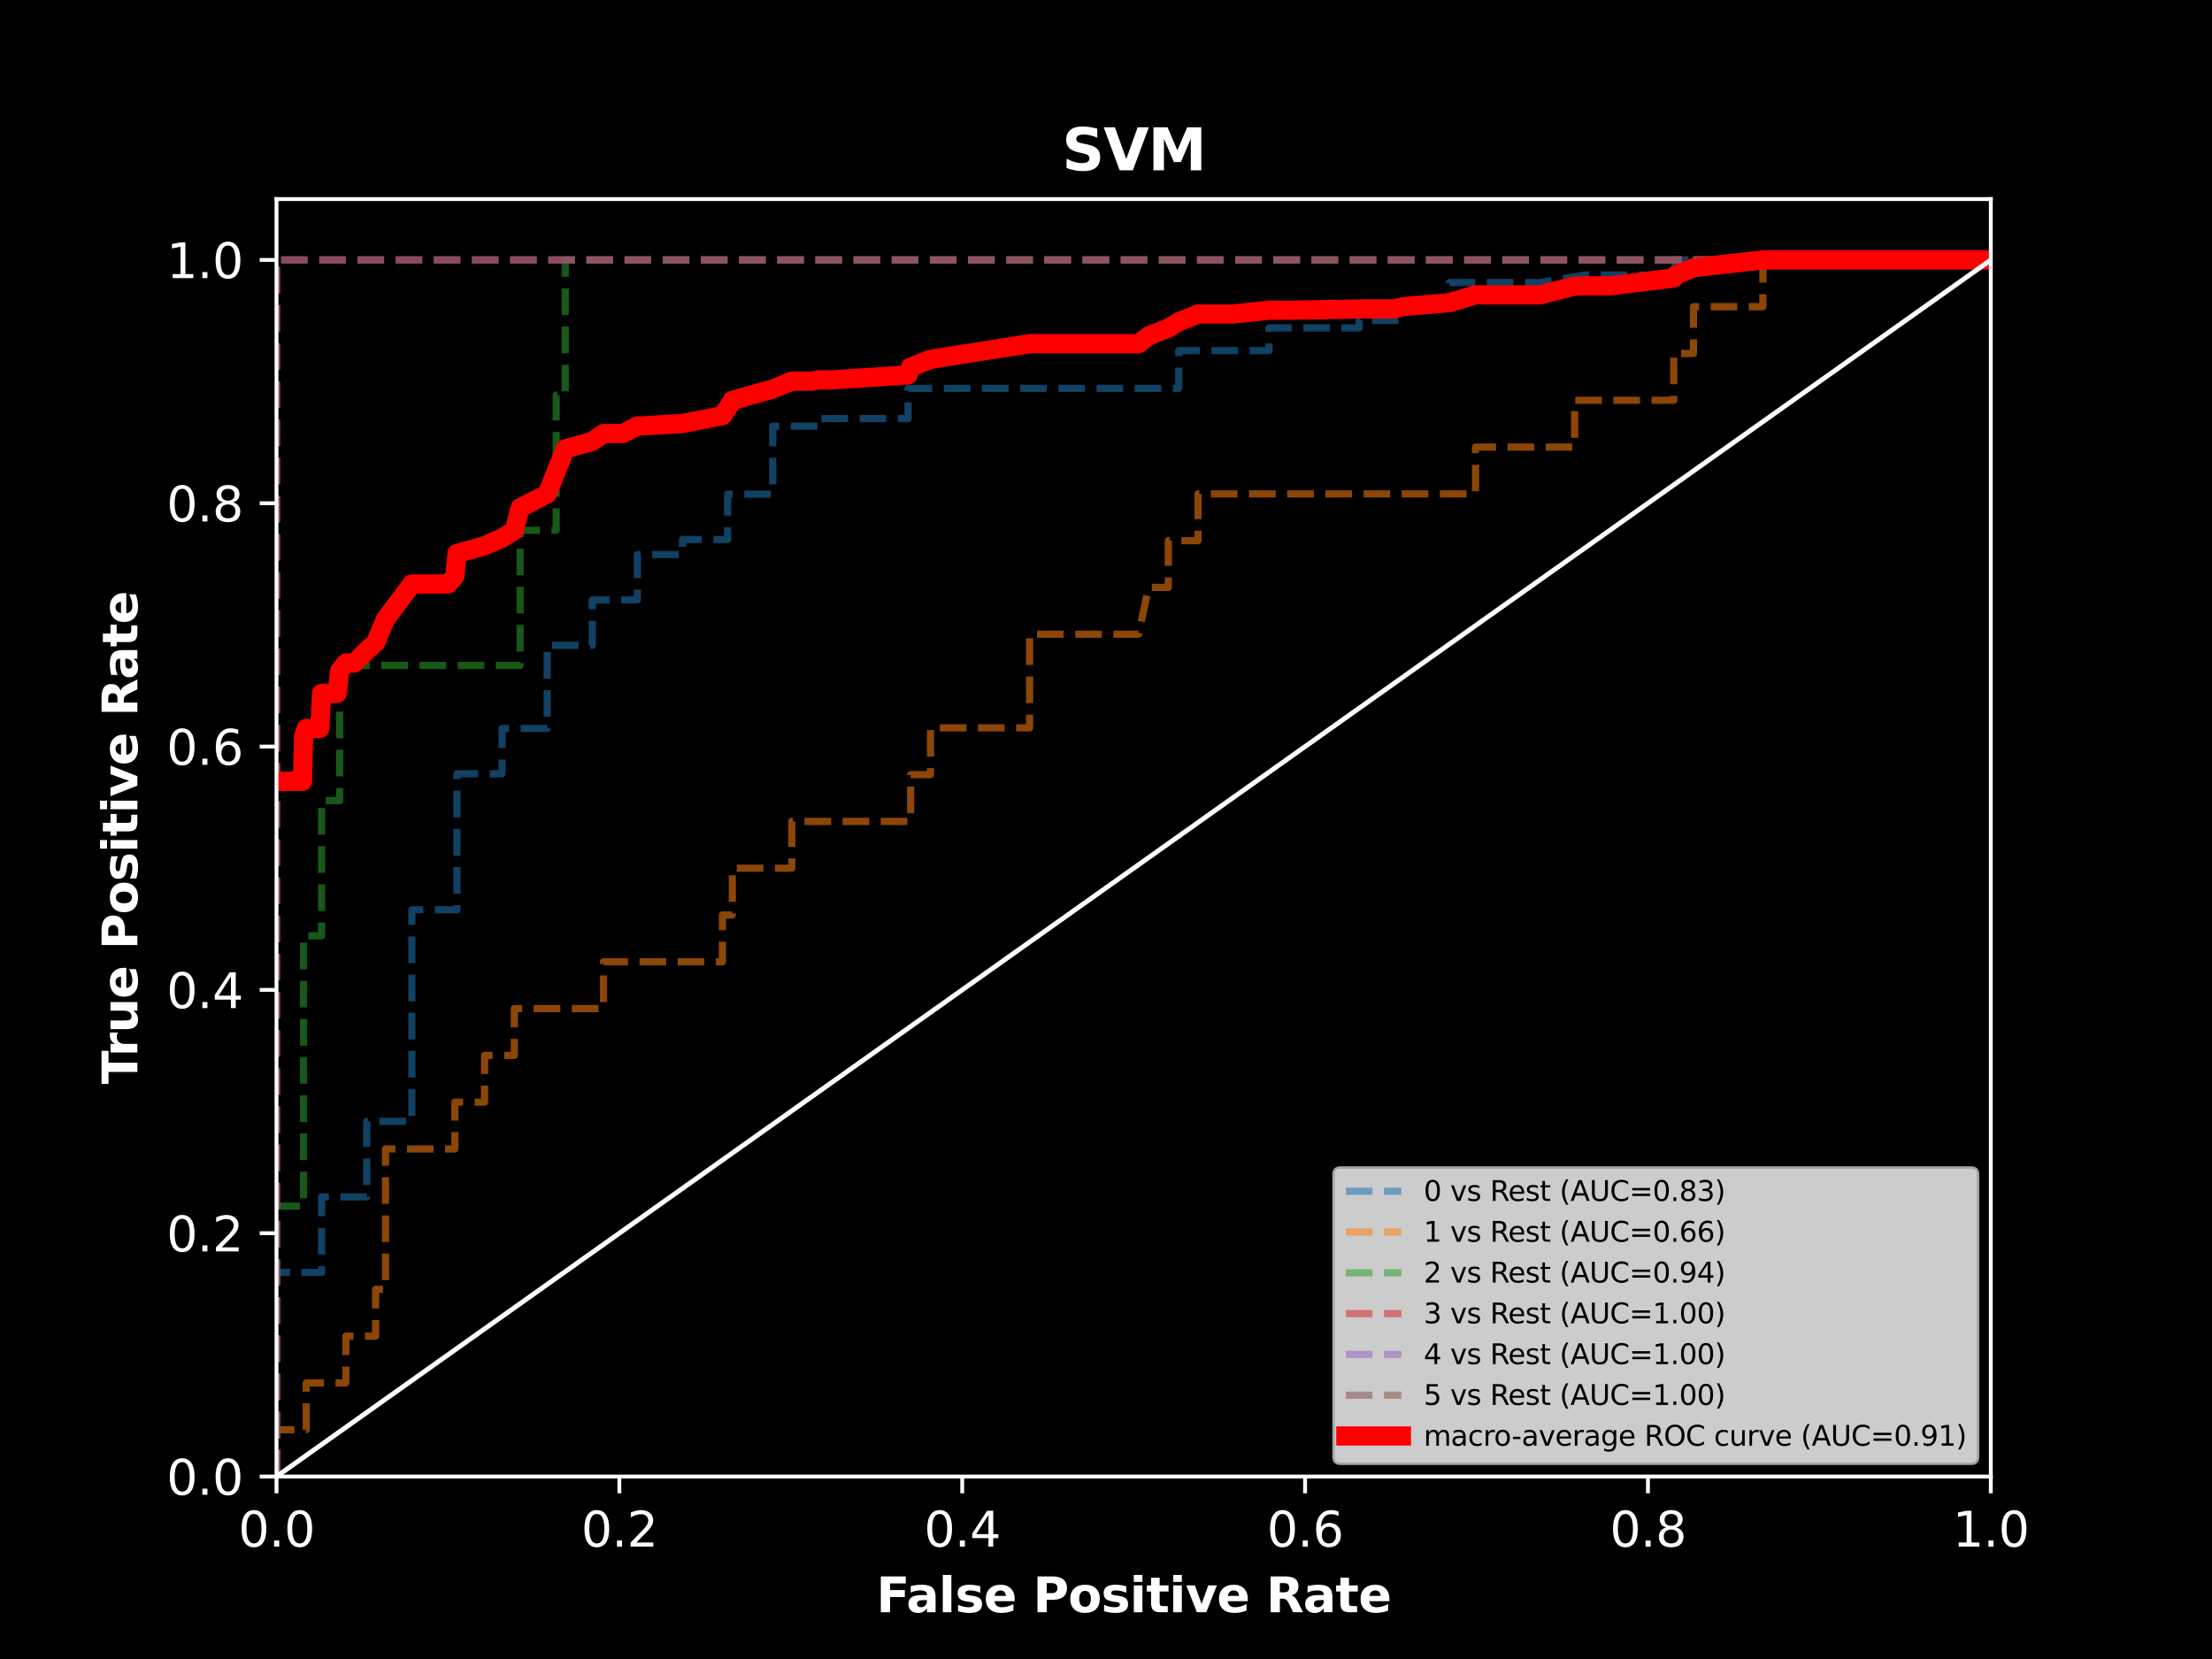 <?xml version="1.0" encoding="utf-8" standalone="no"?>
<!DOCTYPE svg PUBLIC "-//W3C//DTD SVG 1.1//EN"
  "http://www.w3.org/Graphics/SVG/1.1/DTD/svg11.dtd">
<svg xmlns:xlink="http://www.w3.org/1999/xlink" width="460.8pt" height="345.6pt" viewBox="0 0 460.8 345.6" xmlns="http://www.w3.org/2000/svg" version="1.1">
 <defs>
  <style type="text/css">*{stroke-linejoin: round; stroke-linecap: butt}</style>
 </defs>
 <g id="figure_1">
  <g id="patch_1">
   <path d="M 0 345.6 
L 460.8 345.6 
L 460.8 0 
L 0 0 
z
"/>
  </g>
  <g id="axes_1">
   <g id="patch_2">
    <path d="M 57.6 307.584 
L 414.72 307.584 
L 414.72 41.472 
L 57.6 41.472 
z
"/>
   </g>
   <g id="matplotlib.axis_1">
    <g id="xtick_1">
     <g id="line2d_1">
      <defs>
       <path id="mfe4215ceab" d="M 0 0 
L 0 3.5 
" style="stroke: #ffffff; stroke-width: 0.8"/>
      </defs>
      <g>
       <use xlink:href="#mfe4215ceab" x="57.6" y="307.584" style="fill: #ffffff; stroke: #ffffff; stroke-width: 0.8"/>
      </g>
     </g>
     <g id="text_1">
      <!-- 0.0 -->
      <g style="fill: #ffffff" transform="translate(49.648 322.182) scale(0.1 -0.1)">
       <defs>
        <path id="DejaVuSans-30" d="M 2034 4250 
Q 1547 4250 1301 3770 
Q 1056 3291 1056 2328 
Q 1056 1369 1301 889 
Q 1547 409 2034 409 
Q 2525 409 2770 889 
Q 3016 1369 3016 2328 
Q 3016 3291 2770 3770 
Q 2525 4250 2034 4250 
z
M 2034 4750 
Q 2819 4750 3233 4129 
Q 3647 3509 3647 2328 
Q 3647 1150 3233 529 
Q 2819 -91 2034 -91 
Q 1250 -91 836 529 
Q 422 1150 422 2328 
Q 422 3509 836 4129 
Q 1250 4750 2034 4750 
z
" transform="scale(0.016)"/>
        <path id="DejaVuSans-2e" d="M 684 794 
L 1344 794 
L 1344 0 
L 684 0 
L 684 794 
z
" transform="scale(0.016)"/>
       </defs>
       <use xlink:href="#DejaVuSans-30"/>
       <use xlink:href="#DejaVuSans-2e" x="63.623"/>
       <use xlink:href="#DejaVuSans-30" x="95.41"/>
      </g>
     </g>
    </g>
    <g id="xtick_2">
     <g id="line2d_2">
      <g>
       <use xlink:href="#mfe4215ceab" x="129.024" y="307.584" style="fill: #ffffff; stroke: #ffffff; stroke-width: 0.8"/>
      </g>
     </g>
     <g id="text_2">
      <!-- 0.2 -->
      <g style="fill: #ffffff" transform="translate(121.072 322.182) scale(0.1 -0.1)">
       <defs>
        <path id="DejaVuSans-32" d="M 1228 531 
L 3431 531 
L 3431 0 
L 469 0 
L 469 531 
Q 828 903 1448 1529 
Q 2069 2156 2228 2338 
Q 2531 2678 2651 2914 
Q 2772 3150 2772 3378 
Q 2772 3750 2511 3984 
Q 2250 4219 1831 4219 
Q 1534 4219 1204 4116 
Q 875 4013 500 3803 
L 500 4441 
Q 881 4594 1212 4672 
Q 1544 4750 1819 4750 
Q 2544 4750 2975 4387 
Q 3406 4025 3406 3419 
Q 3406 3131 3298 2873 
Q 3191 2616 2906 2266 
Q 2828 2175 2409 1742 
Q 1991 1309 1228 531 
z
" transform="scale(0.016)"/>
       </defs>
       <use xlink:href="#DejaVuSans-30"/>
       <use xlink:href="#DejaVuSans-2e" x="63.623"/>
       <use xlink:href="#DejaVuSans-32" x="95.41"/>
      </g>
     </g>
    </g>
    <g id="xtick_3">
     <g id="line2d_3">
      <g>
       <use xlink:href="#mfe4215ceab" x="200.448" y="307.584" style="fill: #ffffff; stroke: #ffffff; stroke-width: 0.8"/>
      </g>
     </g>
     <g id="text_3">
      <!-- 0.4 -->
      <g style="fill: #ffffff" transform="translate(192.496 322.182) scale(0.1 -0.1)">
       <defs>
        <path id="DejaVuSans-34" d="M 2419 4116 
L 825 1625 
L 2419 1625 
L 2419 4116 
z
M 2253 4666 
L 3047 4666 
L 3047 1625 
L 3713 1625 
L 3713 1100 
L 3047 1100 
L 3047 0 
L 2419 0 
L 2419 1100 
L 313 1100 
L 313 1709 
L 2253 4666 
z
" transform="scale(0.016)"/>
       </defs>
       <use xlink:href="#DejaVuSans-30"/>
       <use xlink:href="#DejaVuSans-2e" x="63.623"/>
       <use xlink:href="#DejaVuSans-34" x="95.41"/>
      </g>
     </g>
    </g>
    <g id="xtick_4">
     <g id="line2d_4">
      <g>
       <use xlink:href="#mfe4215ceab" x="271.872" y="307.584" style="fill: #ffffff; stroke: #ffffff; stroke-width: 0.8"/>
      </g>
     </g>
     <g id="text_4">
      <!-- 0.6 -->
      <g style="fill: #ffffff" transform="translate(263.92 322.182) scale(0.1 -0.1)">
       <defs>
        <path id="DejaVuSans-36" d="M 2113 2584 
Q 1688 2584 1439 2293 
Q 1191 2003 1191 1497 
Q 1191 994 1439 701 
Q 1688 409 2113 409 
Q 2538 409 2786 701 
Q 3034 994 3034 1497 
Q 3034 2003 2786 2293 
Q 2538 2584 2113 2584 
z
M 3366 4563 
L 3366 3988 
Q 3128 4100 2886 4159 
Q 2644 4219 2406 4219 
Q 1781 4219 1451 3797 
Q 1122 3375 1075 2522 
Q 1259 2794 1537 2939 
Q 1816 3084 2150 3084 
Q 2853 3084 3261 2657 
Q 3669 2231 3669 1497 
Q 3669 778 3244 343 
Q 2819 -91 2113 -91 
Q 1303 -91 875 529 
Q 447 1150 447 2328 
Q 447 3434 972 4092 
Q 1497 4750 2381 4750 
Q 2619 4750 2861 4703 
Q 3103 4656 3366 4563 
z
" transform="scale(0.016)"/>
       </defs>
       <use xlink:href="#DejaVuSans-30"/>
       <use xlink:href="#DejaVuSans-2e" x="63.623"/>
       <use xlink:href="#DejaVuSans-36" x="95.41"/>
      </g>
     </g>
    </g>
    <g id="xtick_5">
     <g id="line2d_5">
      <g>
       <use xlink:href="#mfe4215ceab" x="343.296" y="307.584" style="fill: #ffffff; stroke: #ffffff; stroke-width: 0.8"/>
      </g>
     </g>
     <g id="text_5">
      <!-- 0.8 -->
      <g style="fill: #ffffff" transform="translate(335.344 322.182) scale(0.1 -0.1)">
       <defs>
        <path id="DejaVuSans-38" d="M 2034 2216 
Q 1584 2216 1326 1975 
Q 1069 1734 1069 1313 
Q 1069 891 1326 650 
Q 1584 409 2034 409 
Q 2484 409 2743 651 
Q 3003 894 3003 1313 
Q 3003 1734 2745 1975 
Q 2488 2216 2034 2216 
z
M 1403 2484 
Q 997 2584 770 2862 
Q 544 3141 544 3541 
Q 544 4100 942 4425 
Q 1341 4750 2034 4750 
Q 2731 4750 3128 4425 
Q 3525 4100 3525 3541 
Q 3525 3141 3298 2862 
Q 3072 2584 2669 2484 
Q 3125 2378 3379 2068 
Q 3634 1759 3634 1313 
Q 3634 634 3220 271 
Q 2806 -91 2034 -91 
Q 1263 -91 848 271 
Q 434 634 434 1313 
Q 434 1759 690 2068 
Q 947 2378 1403 2484 
z
M 1172 3481 
Q 1172 3119 1398 2916 
Q 1625 2713 2034 2713 
Q 2441 2713 2670 2916 
Q 2900 3119 2900 3481 
Q 2900 3844 2670 4047 
Q 2441 4250 2034 4250 
Q 1625 4250 1398 4047 
Q 1172 3844 1172 3481 
z
" transform="scale(0.016)"/>
       </defs>
       <use xlink:href="#DejaVuSans-30"/>
       <use xlink:href="#DejaVuSans-2e" x="63.623"/>
       <use xlink:href="#DejaVuSans-38" x="95.41"/>
      </g>
     </g>
    </g>
    <g id="xtick_6">
     <g id="line2d_6">
      <g>
       <use xlink:href="#mfe4215ceab" x="414.72" y="307.584" style="fill: #ffffff; stroke: #ffffff; stroke-width: 0.8"/>
      </g>
     </g>
     <g id="text_6">
      <!-- 1.0 -->
      <g style="fill: #ffffff" transform="translate(406.768 322.182) scale(0.1 -0.1)">
       <defs>
        <path id="DejaVuSans-31" d="M 794 531 
L 1825 531 
L 1825 4091 
L 703 3866 
L 703 4441 
L 1819 4666 
L 2450 4666 
L 2450 531 
L 3481 531 
L 3481 0 
L 794 0 
L 794 531 
z
" transform="scale(0.016)"/>
       </defs>
       <use xlink:href="#DejaVuSans-31"/>
       <use xlink:href="#DejaVuSans-2e" x="63.623"/>
       <use xlink:href="#DejaVuSans-30" x="95.41"/>
      </g>
     </g>
    </g>
    <g id="text_7">
     <!-- False Positive Rate -->
     <g style="fill: #ffffff" transform="translate(182.551 335.861) scale(0.1 -0.1)">
      <defs>
       <path id="DejaVuSans-Bold-46" d="M 588 4666 
L 3834 4666 
L 3834 3756 
L 1791 3756 
L 1791 2888 
L 3713 2888 
L 3713 1978 
L 1791 1978 
L 1791 0 
L 588 0 
L 588 4666 
z
" transform="scale(0.016)"/>
       <path id="DejaVuSans-Bold-61" d="M 2106 1575 
Q 1756 1575 1579 1456 
Q 1403 1338 1403 1106 
Q 1403 894 1545 773 
Q 1688 653 1941 653 
Q 2256 653 2472 879 
Q 2688 1106 2688 1447 
L 2688 1575 
L 2106 1575 
z
M 3816 1997 
L 3816 0 
L 2688 0 
L 2688 519 
Q 2463 200 2181 54 
Q 1900 -91 1497 -91 
Q 953 -91 614 226 
Q 275 544 275 1050 
Q 275 1666 698 1953 
Q 1122 2241 2028 2241 
L 2688 2241 
L 2688 2328 
Q 2688 2594 2478 2717 
Q 2269 2841 1825 2841 
Q 1466 2841 1156 2769 
Q 847 2697 581 2553 
L 581 3406 
Q 941 3494 1303 3539 
Q 1666 3584 2028 3584 
Q 2975 3584 3395 3211 
Q 3816 2838 3816 1997 
z
" transform="scale(0.016)"/>
       <path id="DejaVuSans-Bold-6c" d="M 538 4863 
L 1656 4863 
L 1656 0 
L 538 0 
L 538 4863 
z
" transform="scale(0.016)"/>
       <path id="DejaVuSans-Bold-73" d="M 3272 3391 
L 3272 2541 
Q 2913 2691 2578 2766 
Q 2244 2841 1947 2841 
Q 1628 2841 1473 2761 
Q 1319 2681 1319 2516 
Q 1319 2381 1436 2309 
Q 1553 2238 1856 2203 
L 2053 2175 
Q 2913 2066 3209 1816 
Q 3506 1566 3506 1031 
Q 3506 472 3093 190 
Q 2681 -91 1863 -91 
Q 1516 -91 1145 -36 
Q 775 19 384 128 
L 384 978 
Q 719 816 1070 734 
Q 1422 653 1784 653 
Q 2113 653 2278 743 
Q 2444 834 2444 1013 
Q 2444 1163 2330 1236 
Q 2216 1309 1875 1350 
L 1678 1375 
Q 931 1469 631 1722 
Q 331 1975 331 2491 
Q 331 3047 712 3315 
Q 1094 3584 1881 3584 
Q 2191 3584 2531 3537 
Q 2872 3491 3272 3391 
z
" transform="scale(0.016)"/>
       <path id="DejaVuSans-Bold-65" d="M 4031 1759 
L 4031 1441 
L 1416 1441 
Q 1456 1047 1700 850 
Q 1944 653 2381 653 
Q 2734 653 3104 758 
Q 3475 863 3866 1075 
L 3866 213 
Q 3469 63 3072 -14 
Q 2675 -91 2278 -91 
Q 1328 -91 801 392 
Q 275 875 275 1747 
Q 275 2603 792 3093 
Q 1309 3584 2216 3584 
Q 3041 3584 3536 3087 
Q 4031 2591 4031 1759 
z
M 2881 2131 
Q 2881 2450 2695 2645 
Q 2509 2841 2209 2841 
Q 1884 2841 1681 2658 
Q 1478 2475 1428 2131 
L 2881 2131 
z
" transform="scale(0.016)"/>
       <path id="DejaVuSans-Bold-20" transform="scale(0.016)"/>
       <path id="DejaVuSans-Bold-50" d="M 588 4666 
L 2584 4666 
Q 3475 4666 3951 4270 
Q 4428 3875 4428 3144 
Q 4428 2409 3951 2014 
Q 3475 1619 2584 1619 
L 1791 1619 
L 1791 0 
L 588 0 
L 588 4666 
z
M 1791 3794 
L 1791 2491 
L 2456 2491 
Q 2806 2491 2997 2661 
Q 3188 2831 3188 3144 
Q 3188 3456 2997 3625 
Q 2806 3794 2456 3794 
L 1791 3794 
z
" transform="scale(0.016)"/>
       <path id="DejaVuSans-Bold-6f" d="M 2203 2784 
Q 1831 2784 1636 2517 
Q 1441 2250 1441 1747 
Q 1441 1244 1636 976 
Q 1831 709 2203 709 
Q 2569 709 2762 976 
Q 2956 1244 2956 1747 
Q 2956 2250 2762 2517 
Q 2569 2784 2203 2784 
z
M 2203 3584 
Q 3106 3584 3614 3096 
Q 4122 2609 4122 1747 
Q 4122 884 3614 396 
Q 3106 -91 2203 -91 
Q 1297 -91 786 396 
Q 275 884 275 1747 
Q 275 2609 786 3096 
Q 1297 3584 2203 3584 
z
" transform="scale(0.016)"/>
       <path id="DejaVuSans-Bold-69" d="M 538 3500 
L 1656 3500 
L 1656 0 
L 538 0 
L 538 3500 
z
M 538 4863 
L 1656 4863 
L 1656 3950 
L 538 3950 
L 538 4863 
z
" transform="scale(0.016)"/>
       <path id="DejaVuSans-Bold-74" d="M 1759 4494 
L 1759 3500 
L 2913 3500 
L 2913 2700 
L 1759 2700 
L 1759 1216 
Q 1759 972 1856 886 
Q 1953 800 2241 800 
L 2816 800 
L 2816 0 
L 1856 0 
Q 1194 0 917 276 
Q 641 553 641 1216 
L 641 2700 
L 84 2700 
L 84 3500 
L 641 3500 
L 641 4494 
L 1759 4494 
z
" transform="scale(0.016)"/>
       <path id="DejaVuSans-Bold-76" d="M 97 3500 
L 1216 3500 
L 2088 1081 
L 2956 3500 
L 4078 3500 
L 2700 0 
L 1472 0 
L 97 3500 
z
" transform="scale(0.016)"/>
       <path id="DejaVuSans-Bold-52" d="M 2297 2597 
Q 2675 2597 2839 2737 
Q 3003 2878 3003 3200 
Q 3003 3519 2839 3656 
Q 2675 3794 2297 3794 
L 1791 3794 
L 1791 2597 
L 2297 2597 
z
M 1791 1766 
L 1791 0 
L 588 0 
L 588 4666 
L 2425 4666 
Q 3347 4666 3776 4356 
Q 4206 4047 4206 3378 
Q 4206 2916 3982 2619 
Q 3759 2322 3309 2181 
Q 3556 2125 3751 1926 
Q 3947 1728 4147 1325 
L 4800 0 
L 3519 0 
L 2950 1159 
Q 2778 1509 2601 1637 
Q 2425 1766 2131 1766 
L 1791 1766 
z
" transform="scale(0.016)"/>
      </defs>
      <use xlink:href="#DejaVuSans-Bold-46"/>
      <use xlink:href="#DejaVuSans-Bold-61" x="62.436"/>
      <use xlink:href="#DejaVuSans-Bold-6c" x="129.916"/>
      <use xlink:href="#DejaVuSans-Bold-73" x="164.193"/>
      <use xlink:href="#DejaVuSans-Bold-65" x="223.715"/>
      <use xlink:href="#DejaVuSans-Bold-20" x="291.537"/>
      <use xlink:href="#DejaVuSans-Bold-50" x="326.352"/>
      <use xlink:href="#DejaVuSans-Bold-6f" x="399.643"/>
      <use xlink:href="#DejaVuSans-Bold-73" x="468.344"/>
      <use xlink:href="#DejaVuSans-Bold-69" x="527.865"/>
      <use xlink:href="#DejaVuSans-Bold-74" x="562.143"/>
      <use xlink:href="#DejaVuSans-Bold-69" x="609.945"/>
      <use xlink:href="#DejaVuSans-Bold-76" x="644.223"/>
      <use xlink:href="#DejaVuSans-Bold-65" x="709.408"/>
      <use xlink:href="#DejaVuSans-Bold-20" x="777.23"/>
      <use xlink:href="#DejaVuSans-Bold-52" x="812.045"/>
      <use xlink:href="#DejaVuSans-Bold-61" x="889.047"/>
      <use xlink:href="#DejaVuSans-Bold-74" x="956.527"/>
      <use xlink:href="#DejaVuSans-Bold-65" x="1004.33"/>
     </g>
    </g>
   </g>
   <g id="matplotlib.axis_2">
    <g id="ytick_1">
     <g id="line2d_7">
      <defs>
       <path id="m95fab49e83" d="M 0 0 
L -3.5 0 
" style="stroke: #ffffff; stroke-width: 0.8"/>
      </defs>
      <g>
       <use xlink:href="#m95fab49e83" x="57.6" y="307.584" style="fill: #ffffff; stroke: #ffffff; stroke-width: 0.8"/>
      </g>
     </g>
     <g id="text_8">
      <!-- 0.0 -->
      <g style="fill: #ffffff" transform="translate(34.697 311.383) scale(0.1 -0.1)">
       <use xlink:href="#DejaVuSans-30"/>
       <use xlink:href="#DejaVuSans-2e" x="63.623"/>
       <use xlink:href="#DejaVuSans-30" x="95.41"/>
      </g>
     </g>
    </g>
    <g id="ytick_2">
     <g id="line2d_8">
      <g>
       <use xlink:href="#m95fab49e83" x="57.6" y="256.896" style="fill: #ffffff; stroke: #ffffff; stroke-width: 0.8"/>
      </g>
     </g>
     <g id="text_9">
      <!-- 0.2 -->
      <g style="fill: #ffffff" transform="translate(34.697 260.695) scale(0.1 -0.1)">
       <use xlink:href="#DejaVuSans-30"/>
       <use xlink:href="#DejaVuSans-2e" x="63.623"/>
       <use xlink:href="#DejaVuSans-32" x="95.41"/>
      </g>
     </g>
    </g>
    <g id="ytick_3">
     <g id="line2d_9">
      <g>
       <use xlink:href="#m95fab49e83" x="57.6" y="206.208" style="fill: #ffffff; stroke: #ffffff; stroke-width: 0.8"/>
      </g>
     </g>
     <g id="text_10">
      <!-- 0.4 -->
      <g style="fill: #ffffff" transform="translate(34.697 210.007) scale(0.1 -0.1)">
       <use xlink:href="#DejaVuSans-30"/>
       <use xlink:href="#DejaVuSans-2e" x="63.623"/>
       <use xlink:href="#DejaVuSans-34" x="95.41"/>
      </g>
     </g>
    </g>
    <g id="ytick_4">
     <g id="line2d_10">
      <g>
       <use xlink:href="#m95fab49e83" x="57.6" y="155.52" style="fill: #ffffff; stroke: #ffffff; stroke-width: 0.8"/>
      </g>
     </g>
     <g id="text_11">
      <!-- 0.6 -->
      <g style="fill: #ffffff" transform="translate(34.697 159.319) scale(0.1 -0.1)">
       <use xlink:href="#DejaVuSans-30"/>
       <use xlink:href="#DejaVuSans-2e" x="63.623"/>
       <use xlink:href="#DejaVuSans-36" x="95.41"/>
      </g>
     </g>
    </g>
    <g id="ytick_5">
     <g id="line2d_11">
      <g>
       <use xlink:href="#m95fab49e83" x="57.6" y="104.832" style="fill: #ffffff; stroke: #ffffff; stroke-width: 0.8"/>
      </g>
     </g>
     <g id="text_12">
      <!-- 0.8 -->
      <g style="fill: #ffffff" transform="translate(34.697 108.631) scale(0.1 -0.1)">
       <use xlink:href="#DejaVuSans-30"/>
       <use xlink:href="#DejaVuSans-2e" x="63.623"/>
       <use xlink:href="#DejaVuSans-38" x="95.41"/>
      </g>
     </g>
    </g>
    <g id="ytick_6">
     <g id="line2d_12">
      <g>
       <use xlink:href="#m95fab49e83" x="57.6" y="54.144" style="fill: #ffffff; stroke: #ffffff; stroke-width: 0.8"/>
      </g>
     </g>
     <g id="text_13">
      <!-- 1.0 -->
      <g style="fill: #ffffff" transform="translate(34.697 57.943) scale(0.1 -0.1)">
       <use xlink:href="#DejaVuSans-31"/>
       <use xlink:href="#DejaVuSans-2e" x="63.623"/>
       <use xlink:href="#DejaVuSans-30" x="95.41"/>
      </g>
     </g>
    </g>
    <g id="text_14">
     <!-- True Positive Rate -->
     <g style="fill: #ffffff" transform="translate(28.617 225.837) rotate(-90) scale(0.1 -0.1)">
      <defs>
       <path id="DejaVuSans-Bold-54" d="M 31 4666 
L 4331 4666 
L 4331 3756 
L 2784 3756 
L 2784 0 
L 1581 0 
L 1581 3756 
L 31 3756 
L 31 4666 
z
" transform="scale(0.016)"/>
       <path id="DejaVuSans-Bold-72" d="M 3138 2547 
Q 2991 2616 2845 2648 
Q 2700 2681 2553 2681 
Q 2122 2681 1889 2404 
Q 1656 2128 1656 1613 
L 1656 0 
L 538 0 
L 538 3500 
L 1656 3500 
L 1656 2925 
Q 1872 3269 2151 3426 
Q 2431 3584 2822 3584 
Q 2878 3584 2943 3579 
Q 3009 3575 3134 3559 
L 3138 2547 
z
" transform="scale(0.016)"/>
       <path id="DejaVuSans-Bold-75" d="M 500 1363 
L 500 3500 
L 1625 3500 
L 1625 3150 
Q 1625 2866 1622 2436 
Q 1619 2006 1619 1863 
Q 1619 1441 1641 1255 
Q 1663 1069 1716 984 
Q 1784 875 1895 815 
Q 2006 756 2150 756 
Q 2500 756 2700 1025 
Q 2900 1294 2900 1772 
L 2900 3500 
L 4019 3500 
L 4019 0 
L 2900 0 
L 2900 506 
Q 2647 200 2364 54 
Q 2081 -91 1741 -91 
Q 1134 -91 817 281 
Q 500 653 500 1363 
z
" transform="scale(0.016)"/>
      </defs>
      <use xlink:href="#DejaVuSans-Bold-54"/>
      <use xlink:href="#DejaVuSans-Bold-72" x="57.213"/>
      <use xlink:href="#DejaVuSans-Bold-75" x="106.529"/>
      <use xlink:href="#DejaVuSans-Bold-65" x="177.721"/>
      <use xlink:href="#DejaVuSans-Bold-20" x="245.543"/>
      <use xlink:href="#DejaVuSans-Bold-50" x="280.357"/>
      <use xlink:href="#DejaVuSans-Bold-6f" x="353.648"/>
      <use xlink:href="#DejaVuSans-Bold-73" x="422.35"/>
      <use xlink:href="#DejaVuSans-Bold-69" x="481.871"/>
      <use xlink:href="#DejaVuSans-Bold-74" x="516.148"/>
      <use xlink:href="#DejaVuSans-Bold-69" x="563.951"/>
      <use xlink:href="#DejaVuSans-Bold-76" x="598.229"/>
      <use xlink:href="#DejaVuSans-Bold-65" x="663.414"/>
      <use xlink:href="#DejaVuSans-Bold-20" x="731.236"/>
      <use xlink:href="#DejaVuSans-Bold-52" x="766.051"/>
      <use xlink:href="#DejaVuSans-Bold-61" x="843.053"/>
      <use xlink:href="#DejaVuSans-Bold-74" x="910.533"/>
      <use xlink:href="#DejaVuSans-Bold-65" x="958.336"/>
     </g>
    </g>
   </g>
   <g id="line2d_13">
    <path d="M 57.6 307.584 
L 57.6 306.01 
L 57.6 265.082 
L 66.998 265.082 
L 66.998 249.34 
L 76.396 249.34 
L 76.396 233.598 
L 85.794 233.598 
L 85.794 189.522 
L 95.192 189.522 
L 95.192 183.225 
L 95.192 180.077 
L 95.192 161.187 
L 104.589 161.187 
L 104.589 151.742 
L 113.987 151.742 
L 113.987 139.149 
L 113.987 136 
L 113.987 134.426 
L 123.385 134.426 
L 123.385 124.981 
L 132.783 124.981 
L 132.783 115.536 
L 142.181 115.536 
L 142.181 112.388 
L 151.579 112.388 
L 151.579 102.943 
L 160.977 102.943 
L 160.977 88.776 
L 170.375 88.776 
L 170.375 87.201 
L 189.171 87.201 
L 189.171 80.905 
L 245.558 80.905 
L 245.558 73.034 
L 264.354 73.034 
L 264.354 68.311 
L 283.149 68.311 
L 283.149 66.737 
L 292.547 66.737 
L 292.547 63.589 
L 301.945 63.589 
L 301.945 58.866 
L 320.741 58.866 
L 330.139 57.292 
L 348.935 57.292 
L 348.935 54.144 
L 414.72 54.144 
" clip-path="url(#p7ba85fa6cb)" style="fill: none; stroke-dasharray: 5.55,2.4; stroke-dashoffset: 0; stroke: #1f77b4; stroke-opacity: 0.55; stroke-width: 1.5"/>
   </g>
   <g id="line2d_14">
    <path d="M 57.6 307.584 
L 57.6 297.836 
L 63.793 297.836 
L 63.793 288.089 
L 72.05 288.089 
L 72.05 278.341 
L 78.243 278.341 
L 78.243 268.593 
L 80.307 268.593 
L 80.307 239.35 
L 94.757 239.35 
L 94.757 229.602 
L 100.95 229.602 
L 100.95 219.855 
L 107.143 219.855 
L 107.143 210.107 
L 125.721 210.107 
L 125.721 200.359 
L 150.492 200.359 
L 150.492 190.612 
L 152.557 190.612 
L 152.557 180.864 
L 164.942 180.864 
L 164.942 171.116 
L 169.071 171.116 
L 173.2 171.116 
L 189.714 171.116 
L 189.714 161.369 
L 193.842 161.369 
L 193.842 151.621 
L 214.485 151.621 
L 214.485 132.126 
L 220.678 132.126 
L 224.806 132.126 
L 237.192 132.126 
L 239.256 122.378 
L 243.385 122.378 
L 243.385 112.63 
L 249.578 112.63 
L 249.578 102.882 
L 307.378 102.882 
L 307.378 93.135 
L 328.02 93.135 
L 328.02 83.387 
L 348.663 83.387 
L 348.663 73.639 
L 352.792 73.639 
L 352.792 63.892 
L 367.242 63.892 
L 367.242 54.144 
L 414.72 54.144 
" clip-path="url(#p7ba85fa6cb)" style="fill: none; stroke-dasharray: 5.55,2.4; stroke-dashoffset: 0; stroke: #ff7f0e; stroke-opacity: 0.55; stroke-width: 1.5"/>
   </g>
   <g id="line2d_15">
    <path d="M 57.6 307.584 
L 57.6 279.424 
L 57.6 251.264 
L 63.239 251.264 
L 63.239 194.944 
L 66.998 194.944 
L 66.998 166.784 
L 70.757 166.784 
L 70.757 138.624 
L 89.553 138.624 
L 93.312 138.624 
L 108.349 138.624 
L 108.349 110.464 
L 115.867 110.464 
L 115.867 82.304 
L 117.747 82.304 
L 117.747 54.144 
L 166.616 54.144 
L 170.375 54.144 
L 253.076 54.144 
L 256.835 54.144 
L 414.72 54.144 
" clip-path="url(#p7ba85fa6cb)" style="fill: none; stroke-dasharray: 5.55,2.4; stroke-dashoffset: 0; stroke: #2ca02c; stroke-opacity: 0.55; stroke-width: 1.5"/>
   </g>
   <g id="line2d_16">
    <path d="M 57.6 307.584 
L 57.6 54.144 
L 61.207 54.144 
L 129.745 54.144 
L 133.353 54.144 
L 331.753 54.144 
L 335.36 54.144 
L 414.72 54.144 
" clip-path="url(#p7ba85fa6cb)" style="fill: none; stroke-dasharray: 5.55,2.4; stroke-dashoffset: 0; stroke: #d62728; stroke-opacity: 0.55; stroke-width: 1.5"/>
   </g>
   <g id="line2d_17">
    <path d="M 57.6 307.584 
L 57.6 54.144 
L 63.011 54.144 
L 66.618 54.144 
L 223.535 54.144 
L 227.142 54.144 
L 265.018 54.144 
L 268.625 54.144 
L 414.72 54.144 
" clip-path="url(#p7ba85fa6cb)" style="fill: none; stroke-dasharray: 5.55,2.4; stroke-dashoffset: 0; stroke: #9467bd; stroke-opacity: 0.55; stroke-width: 1.5"/>
   </g>
   <g id="line2d_18">
    <path d="M 57.6 307.584 
L 57.6 54.144 
L 70.225 54.144 
L 73.833 54.144 
L 234.356 54.144 
L 237.964 54.144 
L 286.662 54.144 
L 290.269 54.144 
L 414.72 54.144 
" clip-path="url(#p7ba85fa6cb)" style="fill: none; stroke-dasharray: 5.55,2.4; stroke-dashoffset: 0; stroke: #8c564b; stroke-opacity: 0.55; stroke-width: 1.5"/>
   </g>
   <g id="line2d_19">
    <path d="M 57.6 162.769 
L 61.207 162.769 
L 63.011 162.769 
L 63.239 153.382 
L 63.793 151.758 
L 66.618 151.758 
L 66.998 144.441 
L 70.225 144.441 
L 70.757 139.747 
L 72.05 138.123 
L 73.833 138.123 
L 76.396 135.499 
L 78.243 133.875 
L 80.307 129.001 
L 85.794 121.655 
L 89.553 121.655 
L 93.312 121.655 
L 94.757 120.03 
L 95.192 115.308 
L 100.95 113.683 
L 104.589 112.109 
L 107.143 110.484 
L 108.349 105.791 
L 113.987 102.905 
L 115.867 98.212 
L 117.747 93.518 
L 123.385 91.944 
L 125.721 90.319 
L 129.745 90.319 
L 132.783 88.745 
L 133.353 88.745 
L 142.181 88.221 
L 150.492 86.596 
L 151.579 85.022 
L 152.557 83.397 
L 160.977 81.036 
L 164.942 79.411 
L 166.616 79.411 
L 169.071 79.411 
L 170.375 79.149 
L 173.2 79.149 
L 189.171 78.1 
L 189.714 76.475 
L 193.842 74.85 
L 214.485 71.601 
L 220.678 71.601 
L 223.535 71.601 
L 224.806 71.601 
L 227.142 71.601 
L 234.356 71.601 
L 237.192 71.601 
L 237.964 70.994 
L 239.256 69.976 
L 243.385 68.352 
L 245.558 67.04 
L 249.578 65.415 
L 253.076 65.415 
L 256.835 65.415 
L 264.354 64.628 
L 265.018 64.628 
L 268.625 64.628 
L 283.149 64.366 
L 286.662 64.366 
L 290.269 64.366 
L 292.547 63.841 
L 301.945 63.054 
L 307.378 61.43 
L 320.741 61.43 
L 328.02 59.602 
L 330.139 59.543 
L 331.753 59.543 
L 335.36 59.543 
L 348.663 57.918 
L 348.935 57.393 
L 352.792 55.769 
L 367.242 54.144 
L 414.72 54.144 
" clip-path="url(#p7ba85fa6cb)" style="fill: none; stroke: #ff0000; stroke-width: 4; stroke-linecap: square"/>
   </g>
   <g id="line2d_20">
    <path d="M 57.6 307.584 
L 414.72 54.144 
" clip-path="url(#p7ba85fa6cb)" style="fill: none; stroke: #ffffff; stroke-linecap: square"/>
   </g>
   <g id="patch_3">
    <path d="M 57.6 307.584 
L 57.6 41.472 
" style="fill: none; stroke: #ffffff; stroke-width: 0.8; stroke-linejoin: miter; stroke-linecap: square"/>
   </g>
   <g id="patch_4">
    <path d="M 414.72 307.584 
L 414.72 41.472 
" style="fill: none; stroke: #ffffff; stroke-width: 0.8; stroke-linejoin: miter; stroke-linecap: square"/>
   </g>
   <g id="patch_5">
    <path d="M 57.6 307.584 
L 414.72 307.584 
" style="fill: none; stroke: #ffffff; stroke-width: 0.8; stroke-linejoin: miter; stroke-linecap: square"/>
   </g>
   <g id="patch_6">
    <path d="M 57.6 41.472 
L 414.72 41.472 
" style="fill: none; stroke: #ffffff; stroke-width: 0.8; stroke-linejoin: miter; stroke-linecap: square"/>
   </g>
   <g id="text_15">
    <!-- SVM -->
    <g style="fill: #ffffff" transform="translate(221.225 35.472) scale(0.12 -0.12)">
     <defs>
      <path id="DejaVuSans-Bold-53" d="M 3834 4519 
L 3834 3531 
Q 3450 3703 3084 3790 
Q 2719 3878 2394 3878 
Q 1963 3878 1756 3759 
Q 1550 3641 1550 3391 
Q 1550 3203 1689 3098 
Q 1828 2994 2194 2919 
L 2706 2816 
Q 3484 2659 3812 2340 
Q 4141 2022 4141 1434 
Q 4141 663 3683 286 
Q 3225 -91 2284 -91 
Q 1841 -91 1394 -6 
Q 947 78 500 244 
L 500 1259 
Q 947 1022 1364 901 
Q 1781 781 2169 781 
Q 2563 781 2772 912 
Q 2981 1044 2981 1288 
Q 2981 1506 2839 1625 
Q 2697 1744 2272 1838 
L 1806 1941 
Q 1106 2091 782 2419 
Q 459 2747 459 3303 
Q 459 4000 909 4375 
Q 1359 4750 2203 4750 
Q 2588 4750 2994 4692 
Q 3400 4634 3834 4519 
z
" transform="scale(0.016)"/>
      <path id="DejaVuSans-Bold-56" d="M 31 4666 
L 1241 4666 
L 2478 1222 
L 3713 4666 
L 4922 4666 
L 3194 0 
L 1759 0 
L 31 4666 
z
" transform="scale(0.016)"/>
      <path id="DejaVuSans-Bold-4d" d="M 588 4666 
L 2119 4666 
L 3181 2169 
L 4250 4666 
L 5778 4666 
L 5778 0 
L 4641 0 
L 4641 3413 
L 3566 897 
L 2803 897 
L 1728 3413 
L 1728 0 
L 588 0 
L 588 4666 
z
" transform="scale(0.016)"/>
     </defs>
     <use xlink:href="#DejaVuSans-Bold-53"/>
     <use xlink:href="#DejaVuSans-Bold-56" x="72.021"/>
     <use xlink:href="#DejaVuSans-Bold-4d" x="149.414"/>
    </g>
   </g>
   <g id="legend_1">
    <g id="patch_7">
     <path d="M 279.202 304.689 
L 410.667 304.689 
Q 411.825 304.689 411.825 303.531 
L 411.825 244.62 
Q 411.825 243.462 410.667 243.462 
L 279.202 243.462 
Q 278.044 243.462 278.044 244.62 
L 278.044 303.531 
Q 278.044 304.689 279.202 304.689 
z
" style="fill: #ffffff; opacity: 0.8; stroke: #cccccc; stroke-linejoin: miter"/>
    </g>
    <g id="line2d_21">
     <path d="M 280.36 248.151 
L 286.15 248.151 
L 291.94 248.151 
" style="fill: none; stroke-dasharray: 5.55,2.4; stroke-dashoffset: 0; stroke: #1f77b4; stroke-opacity: 0.55; stroke-width: 1.5"/>
    </g>
    <g id="text_16">
     <!-- 0 vs Rest (AUC=0.83) -->
     <g transform="translate(296.572 250.177) scale(0.058 -0.058)">
      <defs>
       <path id="DejaVuSans-20" transform="scale(0.016)"/>
       <path id="DejaVuSans-76" d="M 191 3500 
L 800 3500 
L 1894 563 
L 2988 3500 
L 3597 3500 
L 2284 0 
L 1503 0 
L 191 3500 
z
" transform="scale(0.016)"/>
       <path id="DejaVuSans-73" d="M 2834 3397 
L 2834 2853 
Q 2591 2978 2328 3040 
Q 2066 3103 1784 3103 
Q 1356 3103 1142 2972 
Q 928 2841 928 2578 
Q 928 2378 1081 2264 
Q 1234 2150 1697 2047 
L 1894 2003 
Q 2506 1872 2764 1633 
Q 3022 1394 3022 966 
Q 3022 478 2636 193 
Q 2250 -91 1575 -91 
Q 1294 -91 989 -36 
Q 684 19 347 128 
L 347 722 
Q 666 556 975 473 
Q 1284 391 1588 391 
Q 1994 391 2212 530 
Q 2431 669 2431 922 
Q 2431 1156 2273 1281 
Q 2116 1406 1581 1522 
L 1381 1569 
Q 847 1681 609 1914 
Q 372 2147 372 2553 
Q 372 3047 722 3315 
Q 1072 3584 1716 3584 
Q 2034 3584 2315 3537 
Q 2597 3491 2834 3397 
z
" transform="scale(0.016)"/>
       <path id="DejaVuSans-52" d="M 2841 2188 
Q 3044 2119 3236 1894 
Q 3428 1669 3622 1275 
L 4263 0 
L 3584 0 
L 2988 1197 
Q 2756 1666 2539 1819 
Q 2322 1972 1947 1972 
L 1259 1972 
L 1259 0 
L 628 0 
L 628 4666 
L 2053 4666 
Q 2853 4666 3247 4331 
Q 3641 3997 3641 3322 
Q 3641 2881 3436 2590 
Q 3231 2300 2841 2188 
z
M 1259 4147 
L 1259 2491 
L 2053 2491 
Q 2509 2491 2742 2702 
Q 2975 2913 2975 3322 
Q 2975 3731 2742 3939 
Q 2509 4147 2053 4147 
L 1259 4147 
z
" transform="scale(0.016)"/>
       <path id="DejaVuSans-65" d="M 3597 1894 
L 3597 1613 
L 953 1613 
Q 991 1019 1311 708 
Q 1631 397 2203 397 
Q 2534 397 2845 478 
Q 3156 559 3463 722 
L 3463 178 
Q 3153 47 2828 -22 
Q 2503 -91 2169 -91 
Q 1331 -91 842 396 
Q 353 884 353 1716 
Q 353 2575 817 3079 
Q 1281 3584 2069 3584 
Q 2775 3584 3186 3129 
Q 3597 2675 3597 1894 
z
M 3022 2063 
Q 3016 2534 2758 2815 
Q 2500 3097 2075 3097 
Q 1594 3097 1305 2825 
Q 1016 2553 972 2059 
L 3022 2063 
z
" transform="scale(0.016)"/>
       <path id="DejaVuSans-74" d="M 1172 4494 
L 1172 3500 
L 2356 3500 
L 2356 3053 
L 1172 3053 
L 1172 1153 
Q 1172 725 1289 603 
Q 1406 481 1766 481 
L 2356 481 
L 2356 0 
L 1766 0 
Q 1100 0 847 248 
Q 594 497 594 1153 
L 594 3053 
L 172 3053 
L 172 3500 
L 594 3500 
L 594 4494 
L 1172 4494 
z
" transform="scale(0.016)"/>
       <path id="DejaVuSans-28" d="M 1984 4856 
Q 1566 4138 1362 3434 
Q 1159 2731 1159 2009 
Q 1159 1288 1364 580 
Q 1569 -128 1984 -844 
L 1484 -844 
Q 1016 -109 783 600 
Q 550 1309 550 2009 
Q 550 2706 781 3412 
Q 1013 4119 1484 4856 
L 1984 4856 
z
" transform="scale(0.016)"/>
       <path id="DejaVuSans-41" d="M 2188 4044 
L 1331 1722 
L 3047 1722 
L 2188 4044 
z
M 1831 4666 
L 2547 4666 
L 4325 0 
L 3669 0 
L 3244 1197 
L 1141 1197 
L 716 0 
L 50 0 
L 1831 4666 
z
" transform="scale(0.016)"/>
       <path id="DejaVuSans-55" d="M 556 4666 
L 1191 4666 
L 1191 1831 
Q 1191 1081 1462 751 
Q 1734 422 2344 422 
Q 2950 422 3222 751 
Q 3494 1081 3494 1831 
L 3494 4666 
L 4128 4666 
L 4128 1753 
Q 4128 841 3676 375 
Q 3225 -91 2344 -91 
Q 1459 -91 1007 375 
Q 556 841 556 1753 
L 556 4666 
z
" transform="scale(0.016)"/>
       <path id="DejaVuSans-43" d="M 4122 4306 
L 4122 3641 
Q 3803 3938 3442 4084 
Q 3081 4231 2675 4231 
Q 1875 4231 1450 3742 
Q 1025 3253 1025 2328 
Q 1025 1406 1450 917 
Q 1875 428 2675 428 
Q 3081 428 3442 575 
Q 3803 722 4122 1019 
L 4122 359 
Q 3791 134 3420 21 
Q 3050 -91 2638 -91 
Q 1578 -91 968 557 
Q 359 1206 359 2328 
Q 359 3453 968 4101 
Q 1578 4750 2638 4750 
Q 3056 4750 3426 4639 
Q 3797 4528 4122 4306 
z
" transform="scale(0.016)"/>
       <path id="DejaVuSans-3d" d="M 678 2906 
L 4684 2906 
L 4684 2381 
L 678 2381 
L 678 2906 
z
M 678 1631 
L 4684 1631 
L 4684 1100 
L 678 1100 
L 678 1631 
z
" transform="scale(0.016)"/>
       <path id="DejaVuSans-33" d="M 2597 2516 
Q 3050 2419 3304 2112 
Q 3559 1806 3559 1356 
Q 3559 666 3084 287 
Q 2609 -91 1734 -91 
Q 1441 -91 1130 -33 
Q 819 25 488 141 
L 488 750 
Q 750 597 1062 519 
Q 1375 441 1716 441 
Q 2309 441 2620 675 
Q 2931 909 2931 1356 
Q 2931 1769 2642 2001 
Q 2353 2234 1838 2234 
L 1294 2234 
L 1294 2753 
L 1863 2753 
Q 2328 2753 2575 2939 
Q 2822 3125 2822 3475 
Q 2822 3834 2567 4026 
Q 2313 4219 1838 4219 
Q 1578 4219 1281 4162 
Q 984 4106 628 3988 
L 628 4550 
Q 988 4650 1302 4700 
Q 1616 4750 1894 4750 
Q 2613 4750 3031 4423 
Q 3450 4097 3450 3541 
Q 3450 3153 3228 2886 
Q 3006 2619 2597 2516 
z
" transform="scale(0.016)"/>
       <path id="DejaVuSans-29" d="M 513 4856 
L 1013 4856 
Q 1481 4119 1714 3412 
Q 1947 2706 1947 2009 
Q 1947 1309 1714 600 
Q 1481 -109 1013 -844 
L 513 -844 
Q 928 -128 1133 580 
Q 1338 1288 1338 2009 
Q 1338 2731 1133 3434 
Q 928 4138 513 4856 
z
" transform="scale(0.016)"/>
      </defs>
      <use xlink:href="#DejaVuSans-30"/>
      <use xlink:href="#DejaVuSans-20" x="63.623"/>
      <use xlink:href="#DejaVuSans-76" x="95.41"/>
      <use xlink:href="#DejaVuSans-73" x="154.59"/>
      <use xlink:href="#DejaVuSans-20" x="206.689"/>
      <use xlink:href="#DejaVuSans-52" x="238.477"/>
      <use xlink:href="#DejaVuSans-65" x="303.459"/>
      <use xlink:href="#DejaVuSans-73" x="364.982"/>
      <use xlink:href="#DejaVuSans-74" x="417.082"/>
      <use xlink:href="#DejaVuSans-20" x="456.291"/>
      <use xlink:href="#DejaVuSans-28" x="488.078"/>
      <use xlink:href="#DejaVuSans-41" x="527.092"/>
      <use xlink:href="#DejaVuSans-55" x="595.5"/>
      <use xlink:href="#DejaVuSans-43" x="668.693"/>
      <use xlink:href="#DejaVuSans-3d" x="738.518"/>
      <use xlink:href="#DejaVuSans-30" x="822.307"/>
      <use xlink:href="#DejaVuSans-2e" x="885.93"/>
      <use xlink:href="#DejaVuSans-38" x="917.717"/>
      <use xlink:href="#DejaVuSans-33" x="981.34"/>
      <use xlink:href="#DejaVuSans-29" x="1044.963"/>
     </g>
    </g>
    <g id="line2d_22">
     <path d="M 280.36 256.649 
L 286.15 256.649 
L 291.94 256.649 
" style="fill: none; stroke-dasharray: 5.55,2.4; stroke-dashoffset: 0; stroke: #ff7f0e; stroke-opacity: 0.55; stroke-width: 1.5"/>
    </g>
    <g id="text_17">
     <!-- 1 vs Rest (AUC=0.66) -->
     <g transform="translate(296.572 258.676) scale(0.058 -0.058)">
      <use xlink:href="#DejaVuSans-31"/>
      <use xlink:href="#DejaVuSans-20" x="63.623"/>
      <use xlink:href="#DejaVuSans-76" x="95.41"/>
      <use xlink:href="#DejaVuSans-73" x="154.59"/>
      <use xlink:href="#DejaVuSans-20" x="206.689"/>
      <use xlink:href="#DejaVuSans-52" x="238.477"/>
      <use xlink:href="#DejaVuSans-65" x="303.459"/>
      <use xlink:href="#DejaVuSans-73" x="364.982"/>
      <use xlink:href="#DejaVuSans-74" x="417.082"/>
      <use xlink:href="#DejaVuSans-20" x="456.291"/>
      <use xlink:href="#DejaVuSans-28" x="488.078"/>
      <use xlink:href="#DejaVuSans-41" x="527.092"/>
      <use xlink:href="#DejaVuSans-55" x="595.5"/>
      <use xlink:href="#DejaVuSans-43" x="668.693"/>
      <use xlink:href="#DejaVuSans-3d" x="738.518"/>
      <use xlink:href="#DejaVuSans-30" x="822.307"/>
      <use xlink:href="#DejaVuSans-2e" x="885.93"/>
      <use xlink:href="#DejaVuSans-36" x="917.717"/>
      <use xlink:href="#DejaVuSans-36" x="981.34"/>
      <use xlink:href="#DejaVuSans-29" x="1044.963"/>
     </g>
    </g>
    <g id="line2d_23">
     <path d="M 280.36 265.148 
L 286.15 265.148 
L 291.94 265.148 
" style="fill: none; stroke-dasharray: 5.55,2.4; stroke-dashoffset: 0; stroke: #2ca02c; stroke-opacity: 0.55; stroke-width: 1.5"/>
    </g>
    <g id="text_18">
     <!-- 2 vs Rest (AUC=0.94) -->
     <g transform="translate(296.572 267.174) scale(0.058 -0.058)">
      <defs>
       <path id="DejaVuSans-39" d="M 703 97 
L 703 672 
Q 941 559 1184 500 
Q 1428 441 1663 441 
Q 2288 441 2617 861 
Q 2947 1281 2994 2138 
Q 2813 1869 2534 1725 
Q 2256 1581 1919 1581 
Q 1219 1581 811 2004 
Q 403 2428 403 3163 
Q 403 3881 828 4315 
Q 1253 4750 1959 4750 
Q 2769 4750 3195 4129 
Q 3622 3509 3622 2328 
Q 3622 1225 3098 567 
Q 2575 -91 1691 -91 
Q 1453 -91 1209 -44 
Q 966 3 703 97 
z
M 1959 2075 
Q 2384 2075 2632 2365 
Q 2881 2656 2881 3163 
Q 2881 3666 2632 3958 
Q 2384 4250 1959 4250 
Q 1534 4250 1286 3958 
Q 1038 3666 1038 3163 
Q 1038 2656 1286 2365 
Q 1534 2075 1959 2075 
z
" transform="scale(0.016)"/>
      </defs>
      <use xlink:href="#DejaVuSans-32"/>
      <use xlink:href="#DejaVuSans-20" x="63.623"/>
      <use xlink:href="#DejaVuSans-76" x="95.41"/>
      <use xlink:href="#DejaVuSans-73" x="154.59"/>
      <use xlink:href="#DejaVuSans-20" x="206.689"/>
      <use xlink:href="#DejaVuSans-52" x="238.477"/>
      <use xlink:href="#DejaVuSans-65" x="303.459"/>
      <use xlink:href="#DejaVuSans-73" x="364.982"/>
      <use xlink:href="#DejaVuSans-74" x="417.082"/>
      <use xlink:href="#DejaVuSans-20" x="456.291"/>
      <use xlink:href="#DejaVuSans-28" x="488.078"/>
      <use xlink:href="#DejaVuSans-41" x="527.092"/>
      <use xlink:href="#DejaVuSans-55" x="595.5"/>
      <use xlink:href="#DejaVuSans-43" x="668.693"/>
      <use xlink:href="#DejaVuSans-3d" x="738.518"/>
      <use xlink:href="#DejaVuSans-30" x="822.307"/>
      <use xlink:href="#DejaVuSans-2e" x="885.93"/>
      <use xlink:href="#DejaVuSans-39" x="917.717"/>
      <use xlink:href="#DejaVuSans-34" x="981.34"/>
      <use xlink:href="#DejaVuSans-29" x="1044.963"/>
     </g>
    </g>
    <g id="line2d_24">
     <path d="M 280.36 273.646 
L 286.15 273.646 
L 291.94 273.646 
" style="fill: none; stroke-dasharray: 5.55,2.4; stroke-dashoffset: 0; stroke: #d62728; stroke-opacity: 0.55; stroke-width: 1.5"/>
    </g>
    <g id="text_19">
     <!-- 3 vs Rest (AUC=1.00) -->
     <g transform="translate(296.572 275.673) scale(0.058 -0.058)">
      <use xlink:href="#DejaVuSans-33"/>
      <use xlink:href="#DejaVuSans-20" x="63.623"/>
      <use xlink:href="#DejaVuSans-76" x="95.41"/>
      <use xlink:href="#DejaVuSans-73" x="154.59"/>
      <use xlink:href="#DejaVuSans-20" x="206.689"/>
      <use xlink:href="#DejaVuSans-52" x="238.477"/>
      <use xlink:href="#DejaVuSans-65" x="303.459"/>
      <use xlink:href="#DejaVuSans-73" x="364.982"/>
      <use xlink:href="#DejaVuSans-74" x="417.082"/>
      <use xlink:href="#DejaVuSans-20" x="456.291"/>
      <use xlink:href="#DejaVuSans-28" x="488.078"/>
      <use xlink:href="#DejaVuSans-41" x="527.092"/>
      <use xlink:href="#DejaVuSans-55" x="595.5"/>
      <use xlink:href="#DejaVuSans-43" x="668.693"/>
      <use xlink:href="#DejaVuSans-3d" x="738.518"/>
      <use xlink:href="#DejaVuSans-31" x="822.307"/>
      <use xlink:href="#DejaVuSans-2e" x="885.93"/>
      <use xlink:href="#DejaVuSans-30" x="917.717"/>
      <use xlink:href="#DejaVuSans-30" x="981.34"/>
      <use xlink:href="#DejaVuSans-29" x="1044.963"/>
     </g>
    </g>
    <g id="line2d_25">
     <path d="M 280.36 282.145 
L 286.15 282.145 
L 291.94 282.145 
" style="fill: none; stroke-dasharray: 5.55,2.4; stroke-dashoffset: 0; stroke: #9467bd; stroke-opacity: 0.55; stroke-width: 1.5"/>
    </g>
    <g id="text_20">
     <!-- 4 vs Rest (AUC=1.00) -->
     <g transform="translate(296.572 284.172) scale(0.058 -0.058)">
      <use xlink:href="#DejaVuSans-34"/>
      <use xlink:href="#DejaVuSans-20" x="63.623"/>
      <use xlink:href="#DejaVuSans-76" x="95.41"/>
      <use xlink:href="#DejaVuSans-73" x="154.59"/>
      <use xlink:href="#DejaVuSans-20" x="206.689"/>
      <use xlink:href="#DejaVuSans-52" x="238.477"/>
      <use xlink:href="#DejaVuSans-65" x="303.459"/>
      <use xlink:href="#DejaVuSans-73" x="364.982"/>
      <use xlink:href="#DejaVuSans-74" x="417.082"/>
      <use xlink:href="#DejaVuSans-20" x="456.291"/>
      <use xlink:href="#DejaVuSans-28" x="488.078"/>
      <use xlink:href="#DejaVuSans-41" x="527.092"/>
      <use xlink:href="#DejaVuSans-55" x="595.5"/>
      <use xlink:href="#DejaVuSans-43" x="668.693"/>
      <use xlink:href="#DejaVuSans-3d" x="738.518"/>
      <use xlink:href="#DejaVuSans-31" x="822.307"/>
      <use xlink:href="#DejaVuSans-2e" x="885.93"/>
      <use xlink:href="#DejaVuSans-30" x="917.717"/>
      <use xlink:href="#DejaVuSans-30" x="981.34"/>
      <use xlink:href="#DejaVuSans-29" x="1044.963"/>
     </g>
    </g>
    <g id="line2d_26">
     <path d="M 280.36 290.644 
L 286.15 290.644 
L 291.94 290.644 
" style="fill: none; stroke-dasharray: 5.55,2.4; stroke-dashoffset: 0; stroke: #8c564b; stroke-opacity: 0.55; stroke-width: 1.5"/>
    </g>
    <g id="text_21">
     <!-- 5 vs Rest (AUC=1.00) -->
     <g transform="translate(296.572 292.67) scale(0.058 -0.058)">
      <defs>
       <path id="DejaVuSans-35" d="M 691 4666 
L 3169 4666 
L 3169 4134 
L 1269 4134 
L 1269 2991 
Q 1406 3038 1543 3061 
Q 1681 3084 1819 3084 
Q 2600 3084 3056 2656 
Q 3513 2228 3513 1497 
Q 3513 744 3044 326 
Q 2575 -91 1722 -91 
Q 1428 -91 1123 -41 
Q 819 9 494 109 
L 494 744 
Q 775 591 1075 516 
Q 1375 441 1709 441 
Q 2250 441 2565 725 
Q 2881 1009 2881 1497 
Q 2881 1984 2565 2268 
Q 2250 2553 1709 2553 
Q 1456 2553 1204 2497 
Q 953 2441 691 2322 
L 691 4666 
z
" transform="scale(0.016)"/>
      </defs>
      <use xlink:href="#DejaVuSans-35"/>
      <use xlink:href="#DejaVuSans-20" x="63.623"/>
      <use xlink:href="#DejaVuSans-76" x="95.41"/>
      <use xlink:href="#DejaVuSans-73" x="154.59"/>
      <use xlink:href="#DejaVuSans-20" x="206.689"/>
      <use xlink:href="#DejaVuSans-52" x="238.477"/>
      <use xlink:href="#DejaVuSans-65" x="303.459"/>
      <use xlink:href="#DejaVuSans-73" x="364.982"/>
      <use xlink:href="#DejaVuSans-74" x="417.082"/>
      <use xlink:href="#DejaVuSans-20" x="456.291"/>
      <use xlink:href="#DejaVuSans-28" x="488.078"/>
      <use xlink:href="#DejaVuSans-41" x="527.092"/>
      <use xlink:href="#DejaVuSans-55" x="595.5"/>
      <use xlink:href="#DejaVuSans-43" x="668.693"/>
      <use xlink:href="#DejaVuSans-3d" x="738.518"/>
      <use xlink:href="#DejaVuSans-31" x="822.307"/>
      <use xlink:href="#DejaVuSans-2e" x="885.93"/>
      <use xlink:href="#DejaVuSans-30" x="917.717"/>
      <use xlink:href="#DejaVuSans-30" x="981.34"/>
      <use xlink:href="#DejaVuSans-29" x="1044.963"/>
     </g>
    </g>
    <g id="line2d_27">
     <path d="M 280.36 299.142 
L 286.15 299.142 
L 291.94 299.142 
" style="fill: none; stroke: #ff0000; stroke-width: 4; stroke-linecap: square"/>
    </g>
    <g id="text_22">
     <!-- macro-average ROC curve (AUC=0.91) -->
     <g transform="translate(296.572 301.169) scale(0.058 -0.058)">
      <defs>
       <path id="DejaVuSans-6d" d="M 3328 2828 
Q 3544 3216 3844 3400 
Q 4144 3584 4550 3584 
Q 5097 3584 5394 3201 
Q 5691 2819 5691 2113 
L 5691 0 
L 5113 0 
L 5113 2094 
Q 5113 2597 4934 2840 
Q 4756 3084 4391 3084 
Q 3944 3084 3684 2787 
Q 3425 2491 3425 1978 
L 3425 0 
L 2847 0 
L 2847 2094 
Q 2847 2600 2669 2842 
Q 2491 3084 2119 3084 
Q 1678 3084 1418 2786 
Q 1159 2488 1159 1978 
L 1159 0 
L 581 0 
L 581 3500 
L 1159 3500 
L 1159 2956 
Q 1356 3278 1631 3431 
Q 1906 3584 2284 3584 
Q 2666 3584 2933 3390 
Q 3200 3197 3328 2828 
z
" transform="scale(0.016)"/>
       <path id="DejaVuSans-61" d="M 2194 1759 
Q 1497 1759 1228 1600 
Q 959 1441 959 1056 
Q 959 750 1161 570 
Q 1363 391 1709 391 
Q 2188 391 2477 730 
Q 2766 1069 2766 1631 
L 2766 1759 
L 2194 1759 
z
M 3341 1997 
L 3341 0 
L 2766 0 
L 2766 531 
Q 2569 213 2275 61 
Q 1981 -91 1556 -91 
Q 1019 -91 701 211 
Q 384 513 384 1019 
Q 384 1609 779 1909 
Q 1175 2209 1959 2209 
L 2766 2209 
L 2766 2266 
Q 2766 2663 2505 2880 
Q 2244 3097 1772 3097 
Q 1472 3097 1187 3025 
Q 903 2953 641 2809 
L 641 3341 
Q 956 3463 1253 3523 
Q 1550 3584 1831 3584 
Q 2591 3584 2966 3190 
Q 3341 2797 3341 1997 
z
" transform="scale(0.016)"/>
       <path id="DejaVuSans-63" d="M 3122 3366 
L 3122 2828 
Q 2878 2963 2633 3030 
Q 2388 3097 2138 3097 
Q 1578 3097 1268 2742 
Q 959 2388 959 1747 
Q 959 1106 1268 751 
Q 1578 397 2138 397 
Q 2388 397 2633 464 
Q 2878 531 3122 666 
L 3122 134 
Q 2881 22 2623 -34 
Q 2366 -91 2075 -91 
Q 1284 -91 818 406 
Q 353 903 353 1747 
Q 353 2603 823 3093 
Q 1294 3584 2113 3584 
Q 2378 3584 2631 3529 
Q 2884 3475 3122 3366 
z
" transform="scale(0.016)"/>
       <path id="DejaVuSans-72" d="M 2631 2963 
Q 2534 3019 2420 3045 
Q 2306 3072 2169 3072 
Q 1681 3072 1420 2755 
Q 1159 2438 1159 1844 
L 1159 0 
L 581 0 
L 581 3500 
L 1159 3500 
L 1159 2956 
Q 1341 3275 1631 3429 
Q 1922 3584 2338 3584 
Q 2397 3584 2469 3576 
Q 2541 3569 2628 3553 
L 2631 2963 
z
" transform="scale(0.016)"/>
       <path id="DejaVuSans-6f" d="M 1959 3097 
Q 1497 3097 1228 2736 
Q 959 2375 959 1747 
Q 959 1119 1226 758 
Q 1494 397 1959 397 
Q 2419 397 2687 759 
Q 2956 1122 2956 1747 
Q 2956 2369 2687 2733 
Q 2419 3097 1959 3097 
z
M 1959 3584 
Q 2709 3584 3137 3096 
Q 3566 2609 3566 1747 
Q 3566 888 3137 398 
Q 2709 -91 1959 -91 
Q 1206 -91 779 398 
Q 353 888 353 1747 
Q 353 2609 779 3096 
Q 1206 3584 1959 3584 
z
" transform="scale(0.016)"/>
       <path id="DejaVuSans-2d" d="M 313 2009 
L 1997 2009 
L 1997 1497 
L 313 1497 
L 313 2009 
z
" transform="scale(0.016)"/>
       <path id="DejaVuSans-67" d="M 2906 1791 
Q 2906 2416 2648 2759 
Q 2391 3103 1925 3103 
Q 1463 3103 1205 2759 
Q 947 2416 947 1791 
Q 947 1169 1205 825 
Q 1463 481 1925 481 
Q 2391 481 2648 825 
Q 2906 1169 2906 1791 
z
M 3481 434 
Q 3481 -459 3084 -895 
Q 2688 -1331 1869 -1331 
Q 1566 -1331 1297 -1286 
Q 1028 -1241 775 -1147 
L 775 -588 
Q 1028 -725 1275 -790 
Q 1522 -856 1778 -856 
Q 2344 -856 2625 -561 
Q 2906 -266 2906 331 
L 2906 616 
Q 2728 306 2450 153 
Q 2172 0 1784 0 
Q 1141 0 747 490 
Q 353 981 353 1791 
Q 353 2603 747 3093 
Q 1141 3584 1784 3584 
Q 2172 3584 2450 3431 
Q 2728 3278 2906 2969 
L 2906 3500 
L 3481 3500 
L 3481 434 
z
" transform="scale(0.016)"/>
       <path id="DejaVuSans-4f" d="M 2522 4238 
Q 1834 4238 1429 3725 
Q 1025 3213 1025 2328 
Q 1025 1447 1429 934 
Q 1834 422 2522 422 
Q 3209 422 3611 934 
Q 4013 1447 4013 2328 
Q 4013 3213 3611 3725 
Q 3209 4238 2522 4238 
z
M 2522 4750 
Q 3503 4750 4090 4092 
Q 4678 3434 4678 2328 
Q 4678 1225 4090 567 
Q 3503 -91 2522 -91 
Q 1538 -91 948 565 
Q 359 1222 359 2328 
Q 359 3434 948 4092 
Q 1538 4750 2522 4750 
z
" transform="scale(0.016)"/>
       <path id="DejaVuSans-75" d="M 544 1381 
L 544 3500 
L 1119 3500 
L 1119 1403 
Q 1119 906 1312 657 
Q 1506 409 1894 409 
Q 2359 409 2629 706 
Q 2900 1003 2900 1516 
L 2900 3500 
L 3475 3500 
L 3475 0 
L 2900 0 
L 2900 538 
Q 2691 219 2414 64 
Q 2138 -91 1772 -91 
Q 1169 -91 856 284 
Q 544 659 544 1381 
z
M 1991 3584 
L 1991 3584 
z
" transform="scale(0.016)"/>
      </defs>
      <use xlink:href="#DejaVuSans-6d"/>
      <use xlink:href="#DejaVuSans-61" x="97.412"/>
      <use xlink:href="#DejaVuSans-63" x="158.691"/>
      <use xlink:href="#DejaVuSans-72" x="213.672"/>
      <use xlink:href="#DejaVuSans-6f" x="252.535"/>
      <use xlink:href="#DejaVuSans-2d" x="315.592"/>
      <use xlink:href="#DejaVuSans-61" x="351.676"/>
      <use xlink:href="#DejaVuSans-76" x="412.955"/>
      <use xlink:href="#DejaVuSans-65" x="472.135"/>
      <use xlink:href="#DejaVuSans-72" x="533.658"/>
      <use xlink:href="#DejaVuSans-61" x="574.771"/>
      <use xlink:href="#DejaVuSans-67" x="636.051"/>
      <use xlink:href="#DejaVuSans-65" x="699.527"/>
      <use xlink:href="#DejaVuSans-20" x="761.051"/>
      <use xlink:href="#DejaVuSans-52" x="792.838"/>
      <use xlink:href="#DejaVuSans-4f" x="862.32"/>
      <use xlink:href="#DejaVuSans-43" x="941.031"/>
      <use xlink:href="#DejaVuSans-20" x="1010.855"/>
      <use xlink:href="#DejaVuSans-63" x="1042.643"/>
      <use xlink:href="#DejaVuSans-75" x="1097.623"/>
      <use xlink:href="#DejaVuSans-72" x="1161.002"/>
      <use xlink:href="#DejaVuSans-76" x="1202.115"/>
      <use xlink:href="#DejaVuSans-65" x="1261.295"/>
      <use xlink:href="#DejaVuSans-20" x="1322.818"/>
      <use xlink:href="#DejaVuSans-28" x="1354.605"/>
      <use xlink:href="#DejaVuSans-41" x="1393.619"/>
      <use xlink:href="#DejaVuSans-55" x="1462.027"/>
      <use xlink:href="#DejaVuSans-43" x="1535.221"/>
      <use xlink:href="#DejaVuSans-3d" x="1605.045"/>
      <use xlink:href="#DejaVuSans-30" x="1688.834"/>
      <use xlink:href="#DejaVuSans-2e" x="1752.457"/>
      <use xlink:href="#DejaVuSans-39" x="1784.244"/>
      <use xlink:href="#DejaVuSans-31" x="1847.867"/>
      <use xlink:href="#DejaVuSans-29" x="1911.49"/>
     </g>
    </g>
   </g>
  </g>
 </g>
 <defs>
  <clipPath id="p7ba85fa6cb">
   <rect x="57.6" y="41.472" width="357.12" height="266.112"/>
  </clipPath>
 </defs>
</svg>
